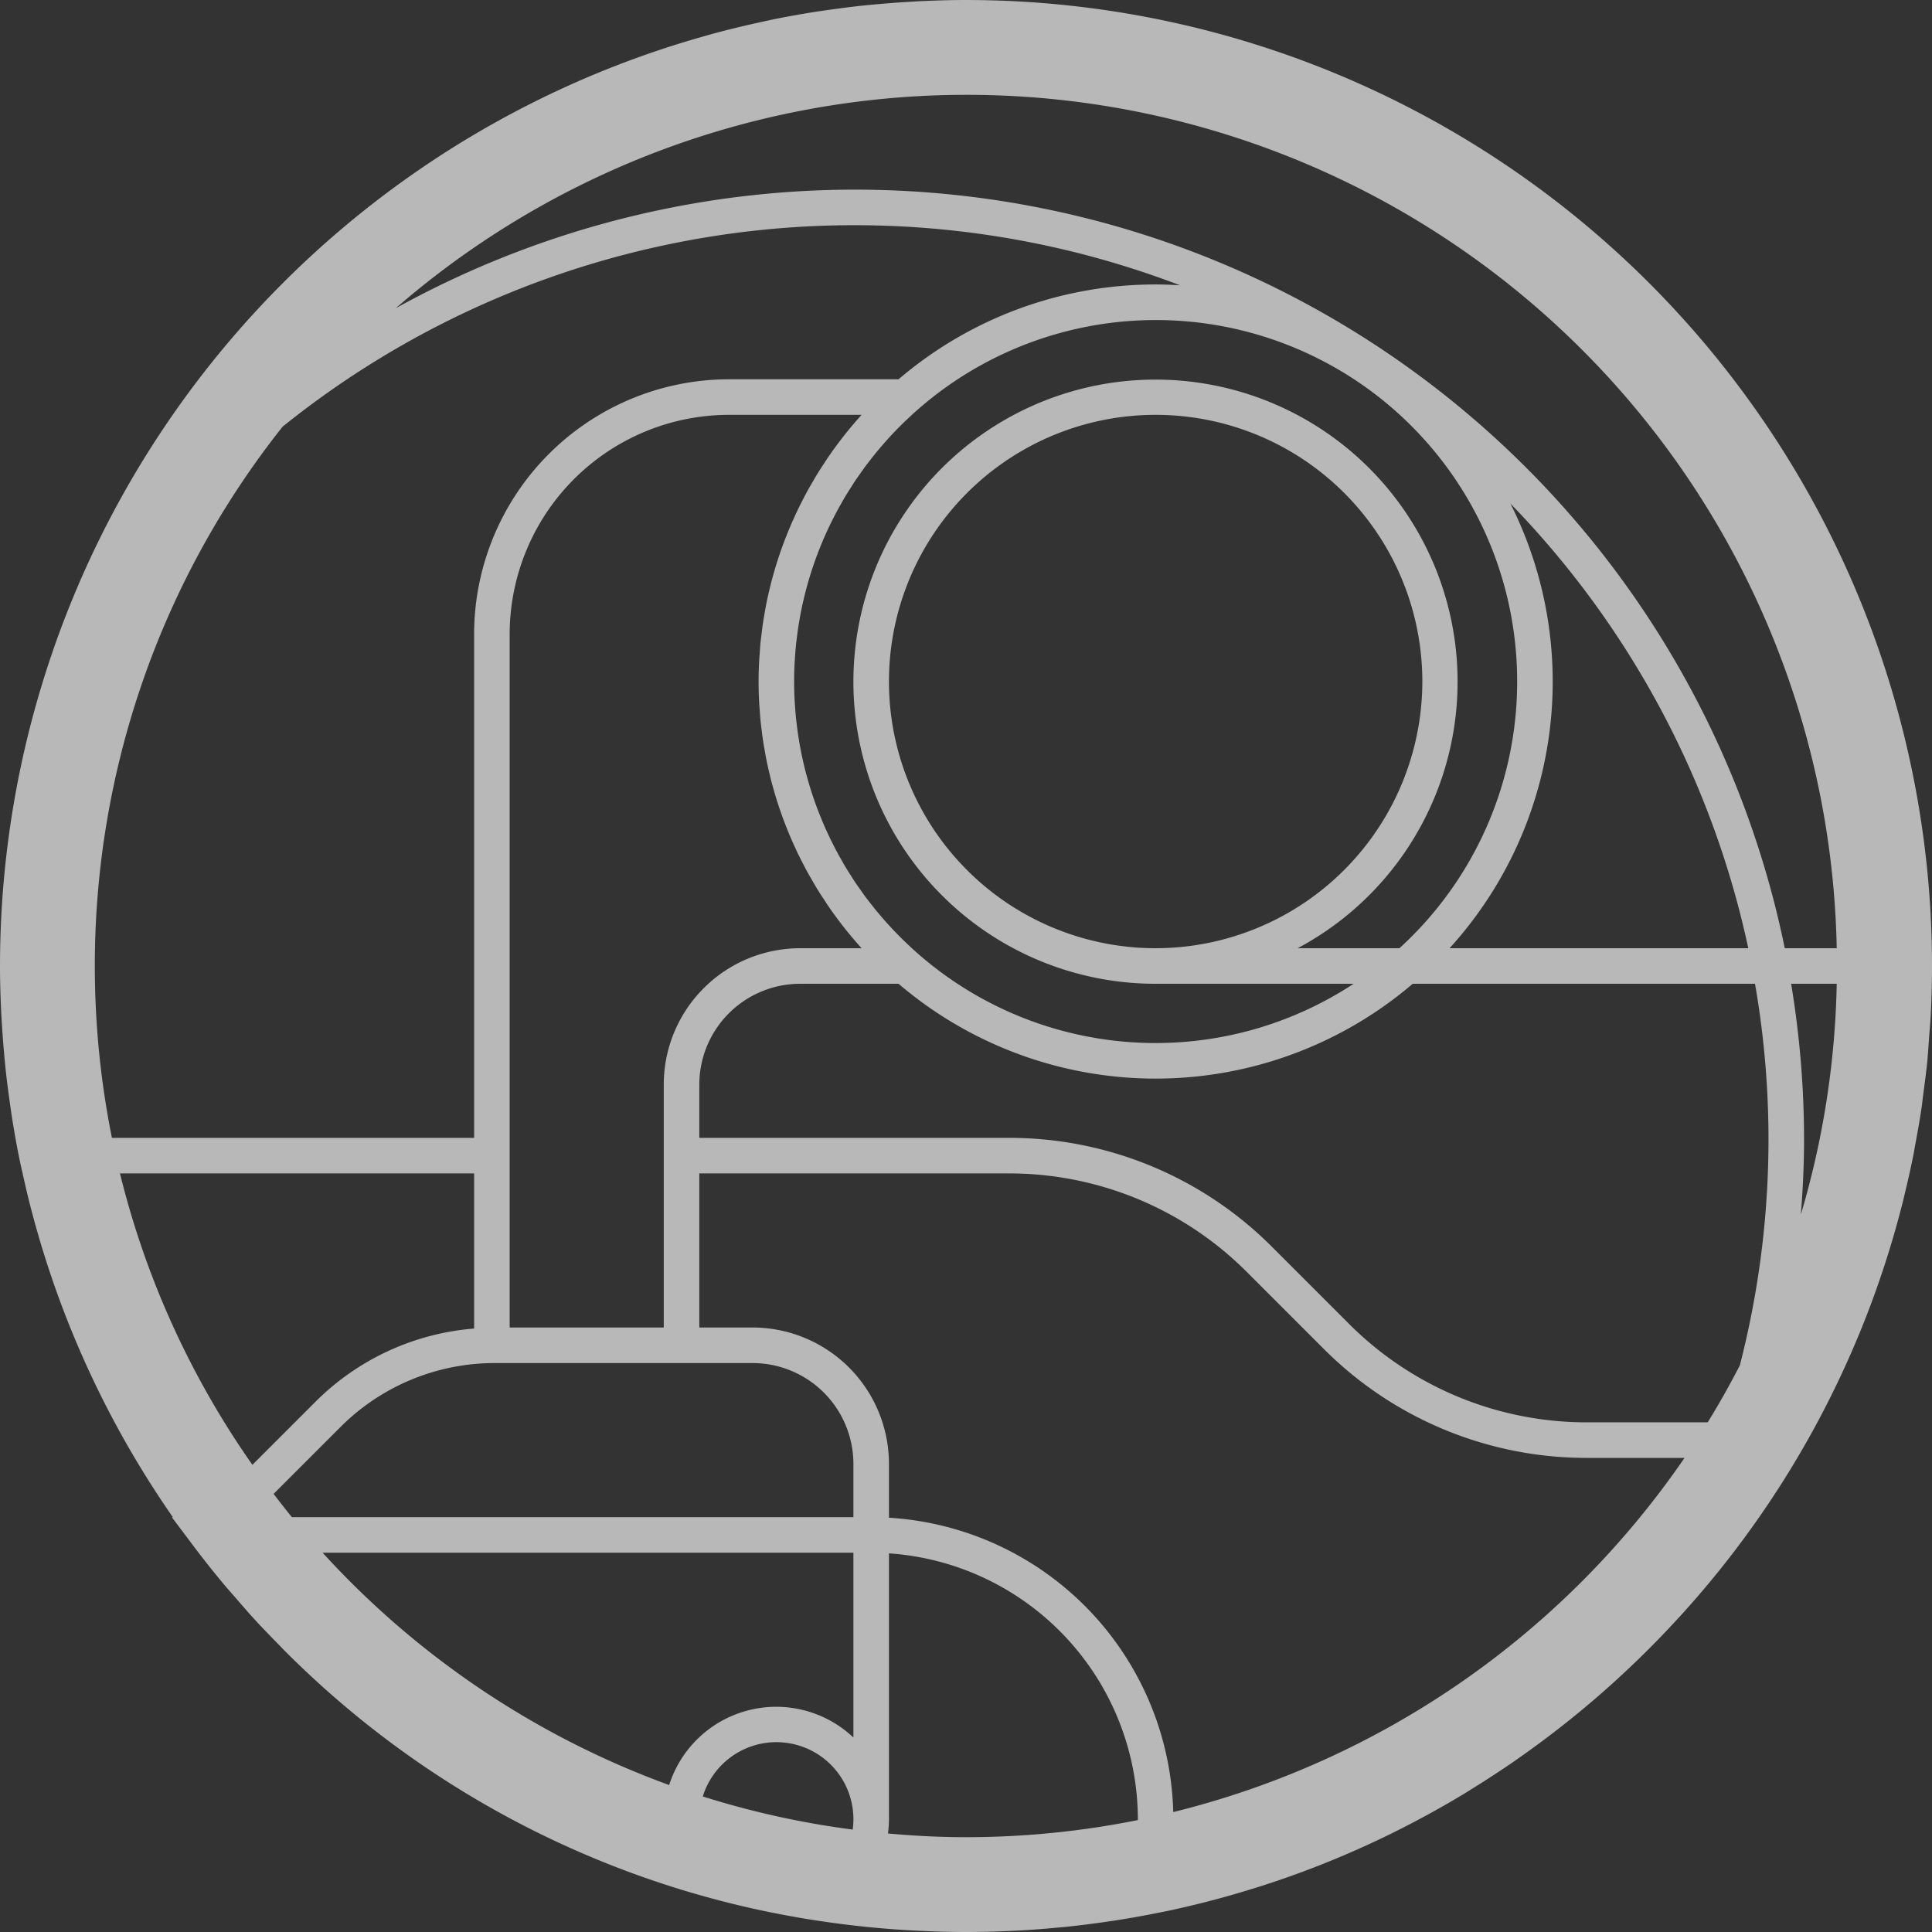 <?xml version="1.0" encoding="utf-8"?>
<svg xmlns="http://www.w3.org/2000/svg" width="163" height="163" viewBox="0 0 163 163">
  <rect x="0" y="0" width="163" height="163" fill="#333333" stroke="none"/>
  <defs>
    <style>.cls-1{fill:#fff;opacity:0.65;}</style>
  </defs>
  <g id="Layer_2" data-name="Layer 2">
    <g id="Layer_1-2" data-name="Layer 1">
      <path class="cls-1" d="M140.575,137.613a81.312,81.312,0,0,0,20.029-36.477c.027-.107.048-.216.074-.323.276-1.135.535-2.275.763-3.428.053-.266.093-.535.143-.802.189-1.008.372-2.018.524-3.039.067-.452.114-.911.173-1.366.112-.853.23-1.704.315-2.566.069-.697.108-1.402.16-2.104.047-.637.109-1.27.141-1.912q.102-2.036.104-4.097A81.5,81.5,0,0,0,81.516.001L81.5,0h0C80.236,0,78.981.038,77.73.095c-.399.018-.795.045-1.192.069Q75.24.243,73.953.361c-.441.041-.882.08-1.321.128-.901.098-1.797.215-2.69.342-.46.065-.92.129-1.377.202q-1.475.237-2.932.524c-.603.119-1.2.253-1.798.386-.531.118-1.061.238-1.589.367-.679.164-1.355.335-2.027.516-.355.096-.707.2-1.06.301a80.831,80.831,0,0,0-7.843,2.671l-.04.016A81.508,81.508,0,0,0,0,81.5l0,.011c0,1.261.038,2.513.095,3.76.019.417.048.83.073,1.245q.077,1.252.19,2.494c.044.484.09.968.142,1.45.085.772.186,1.538.293,2.303.083.601.166,1.202.262,1.799.152.937.316,1.871.5,2.797.148.752.319,1.495.487,2.239.082.358.161.718.248,1.074q.301,1.246.64,2.476c.043.155.088.309.131.463A81.113,81.113,0,0,0,14.582,128h-.086l1.613,2.148c.061.083.124.165.185.247l.005.006c.009.013.02.025.029.038q1.204,1.6,2.485,3.138c.396.477.809.934,1.214,1.401.45.517.895,1.04,1.358,1.545.665.73,1.35,1.435,2.038,2.137.196.199.388.404.586.602A80.474,80.474,0,0,0,69.08,162.059a81.88,81.88,0,0,0,8.541.843c1.288.06,2.58.098,3.879.098h0c1.33,0,2.654-.037,3.972-.1.104-.005.209-.007.313-.013,1.232-.064,2.457-.161,3.677-.28.188-.018.377-.033.565-.053,1.169-.121,2.332-.272,3.489-.443.216-.032.432-.061.648-.095,1.173-.183,2.339-.393,3.498-.625.154-.031.308-.061.461-.093.224-.046.45-.087.674-.136l.203-.041v-.006c.956-.208,1.906-.437,2.852-.678.02-.005.04-.011.06-.016,1.261-.323,2.51-.682,3.751-1.065.04-.012.08-.024.12-.036a79.916,79.916,0,0,0,14.344-6.043c.123-.066.248-.132.371-.199q1.534-.84,3.036-1.745c.315-.19.623-.391.936-.585q.862-.538,1.712-1.098c.524-.344,1.045-.691,1.561-1.047.075-.052.148-.106.223-.159A81.922,81.922,0,0,0,140.56,137.629l.012-.013ZM144.077,120h-10.15a28.312,28.312,0,0,1-20.152-8.347l-6.427-6.427A31.292,31.292,0,0,0,85.074,96H59V91.5A8.51,8.51,0,0,1,67.5,83h8.31a33.403,33.403,0,0,0,43.38,0h28.878a76.396,76.396,0,0,1-1.282,32.199C145.939,116.834,145.041,118.439,144.077,120ZM23.084,126.037l5.619-5.619A18.381,18.381,0,0,1,41.784,115H63.5a8.51,8.51,0,0,1,8.5,8.5V128H24.627C24.1,127.356,23.59,126.699,23.084,126.037ZM56,91.5V112H43V53.5A18.521,18.521,0,0,1,61.5,35H72.692a33.559,33.559,0,0,0-2.941,3.752c-.068.101-.131.205-.198.306-.213.324-.426.648-.628.978-.144.234-.279.474-.417.712-.116.201-.236.401-.348.605-.173.313-.337.632-.5.951-.068.132-.138.263-.203.397-.18.363-.35.732-.516,1.102-.042.093-.085.185-.126.279-.172.393-.336.791-.493,1.191-.03.076-.06.151-.09.227q-.236.613-.448,1.238c-.025.073-.05.145-.074.218q-.206.621-.389,1.253-.036.123-.07.246-.172.613-.322,1.236c-.025.105-.049.209-.073.314-.09.394-.176.79-.252,1.189-.027.139-.05.279-.075.418-.066.368-.129.736-.182,1.108-.028.191-.049.384-.073.576-.041.326-.083.652-.115.98-.027.279-.044.559-.064.839-.018.25-.041.499-.053.75C64.015,56.411,64,56.955,64,57.5s.015,1.09.042,1.632c.012.249.035.495.052.743.02.283.037.567.065.85.031.325.073.646.113.968.025.197.047.394.075.59.053.367.115.73.18,1.093.026.145.05.291.078.436.075.394.16.785.249,1.174.025.109.05.219.076.329q.148.615.318,1.22c.025.089.05.177.076.266q.18.622.383,1.234c.027.08.054.16.081.24q.209.613.44,1.216c.033.085.067.17.1.254.154.391.313.78.482,1.164.046.105.094.208.141.312.162.36.328.718.502,1.071.071.144.146.285.219.428.158.309.317.618.484.921.119.216.245.427.369.641.131.226.26.454.396.676.211.346.433.686.657,1.024.057.086.111.175.169.261A33.571,33.571,0,0,0,72.692,80H67.5A11.513,11.513,0,0,0,56,91.5Zm72-34A30.425,30.425,0,0,1,118.067,80h-8.583A25.487,25.487,0,1,0,97.5,83h16.704a30.424,30.424,0,0,1-37.15-2.889c-.066-.06-.13-.121-.195-.182a30.743,30.743,0,0,1-3.637-3.996c-.056-.074-.116-.145-.171-.219-.174-.233-.339-.474-.507-.713-.136-.194-.275-.386-.406-.583-.127-.189-.247-.383-.369-.575-.165-.259-.329-.518-.486-.782-.092-.154-.179-.31-.268-.466-.179-.314-.354-.628-.522-.948-.064-.122-.126-.245-.188-.367-.184-.363-.362-.728-.531-1.098q-.063-.137-.125-.275-.273-.612-.519-1.235c-.025-.063-.05-.127-.075-.19q-.259-.67-.487-1.352c-.014-.041-.028-.082-.042-.123q-.235-.714-.434-1.439c-.007-.027-.016-.053-.023-.08q-.202-.74-.365-1.49c-.005-.022-.011-.044-.015-.067q-.161-.742-.283-1.494c-.005-.032-.012-.062-.017-.094-.077-.48-.14-.962-.195-1.447-.006-.055-.015-.108-.021-.163-.05-.464-.084-.929-.113-1.397-.004-.074-.013-.146-.017-.22Q67.001,58.311,67,57.5t.043-1.616c.004-.072.012-.144.017-.217.028-.468.063-.936.113-1.401.005-.053.014-.104.02-.157.055-.487.118-.972.196-1.454.005-.029.011-.057.015-.085q.124-.757.285-1.504c.004-.018.009-.037.013-.055q.165-.757.368-1.503l.019-.066q.202-.734.439-1.456c.011-.035.024-.07.035-.104q.231-.692.494-1.372c.022-.057.045-.114.067-.17q.25-.634.528-1.256.057-.128.115-.254.259-.567.543-1.121c.058-.115.117-.23.177-.344.172-.328.352-.652.536-.974.084-.147.167-.296.254-.441.162-.273.332-.542.503-.81.117-.183.232-.368.352-.549.139-.208.286-.411.43-.616.161-.228.318-.458.485-.681.069-.092.143-.182.213-.274a30.753,30.753,0,0,1,2.682-3.073l.002-.002c.297-.297.603-.585.912-.87.067-.061.132-.124.199-.185A30.483,30.483,0,0,1,128,57.5Zm-.567-15.014A76.997,76.997,0,0,1,147.5,80H122.298a33.418,33.418,0,0,0,5.135-37.514ZM97.5,80A22.5,22.5,0,1,1,120,57.5,22.526,22.526,0,0,1,97.5,80Zm53.615,3h3.847a73.196,73.196,0,0,1-3.028,19.476c.169-2.115.271-4.24.271-6.373A80.273,80.273,0,0,0,151.115,83Zm-.537-3A80.063,80.063,0,0,0,33.39,26.004,73.423,73.423,0,0,1,154.962,80ZM8,81.5A73.119,73.119,0,0,1,23.844,35.996,76.963,76.963,0,0,1,99.555,24.069C98.875,24.028,98.191,24,97.5,24a33.344,33.344,0,0,0-21.69,8H61.5A21.524,21.524,0,0,0,40,53.5V96H9.443A73.548,73.548,0,0,1,8,81.5ZM10.122,99H40v13.087a21.329,21.329,0,0,0-13.418,6.211l-5.287,5.287A73.165,73.165,0,0,1,10.122,99Zm17.096,32H72v15.591a9.479,9.479,0,0,0-15.544,4.011A73.736,73.736,0,0,1,27.218,131Zm32.077,20.564a6.498,6.498,0,0,1,12.647,2.795A72.96,72.96,0,0,1,59.295,151.564ZM81.5,155c-2.22,0-4.413-.116-6.584-.31A9.466,9.466,0,0,0,75,153.5V131.055A22.526,22.526,0,0,1,96,153.5v.057A73.571,73.571,0,0,1,81.5,155ZM75,128.048V123.5A11.513,11.513,0,0,0,63.5,112H59V99H85.074a28.315,28.315,0,0,1,20.152,8.347l6.427,6.427A31.293,31.293,0,0,0,133.926,123h8.195a73.711,73.711,0,0,1-43.136,29.882A25.527,25.527,0,0,0,75,128.048Z"/>
    </g>
  </g>
</svg>